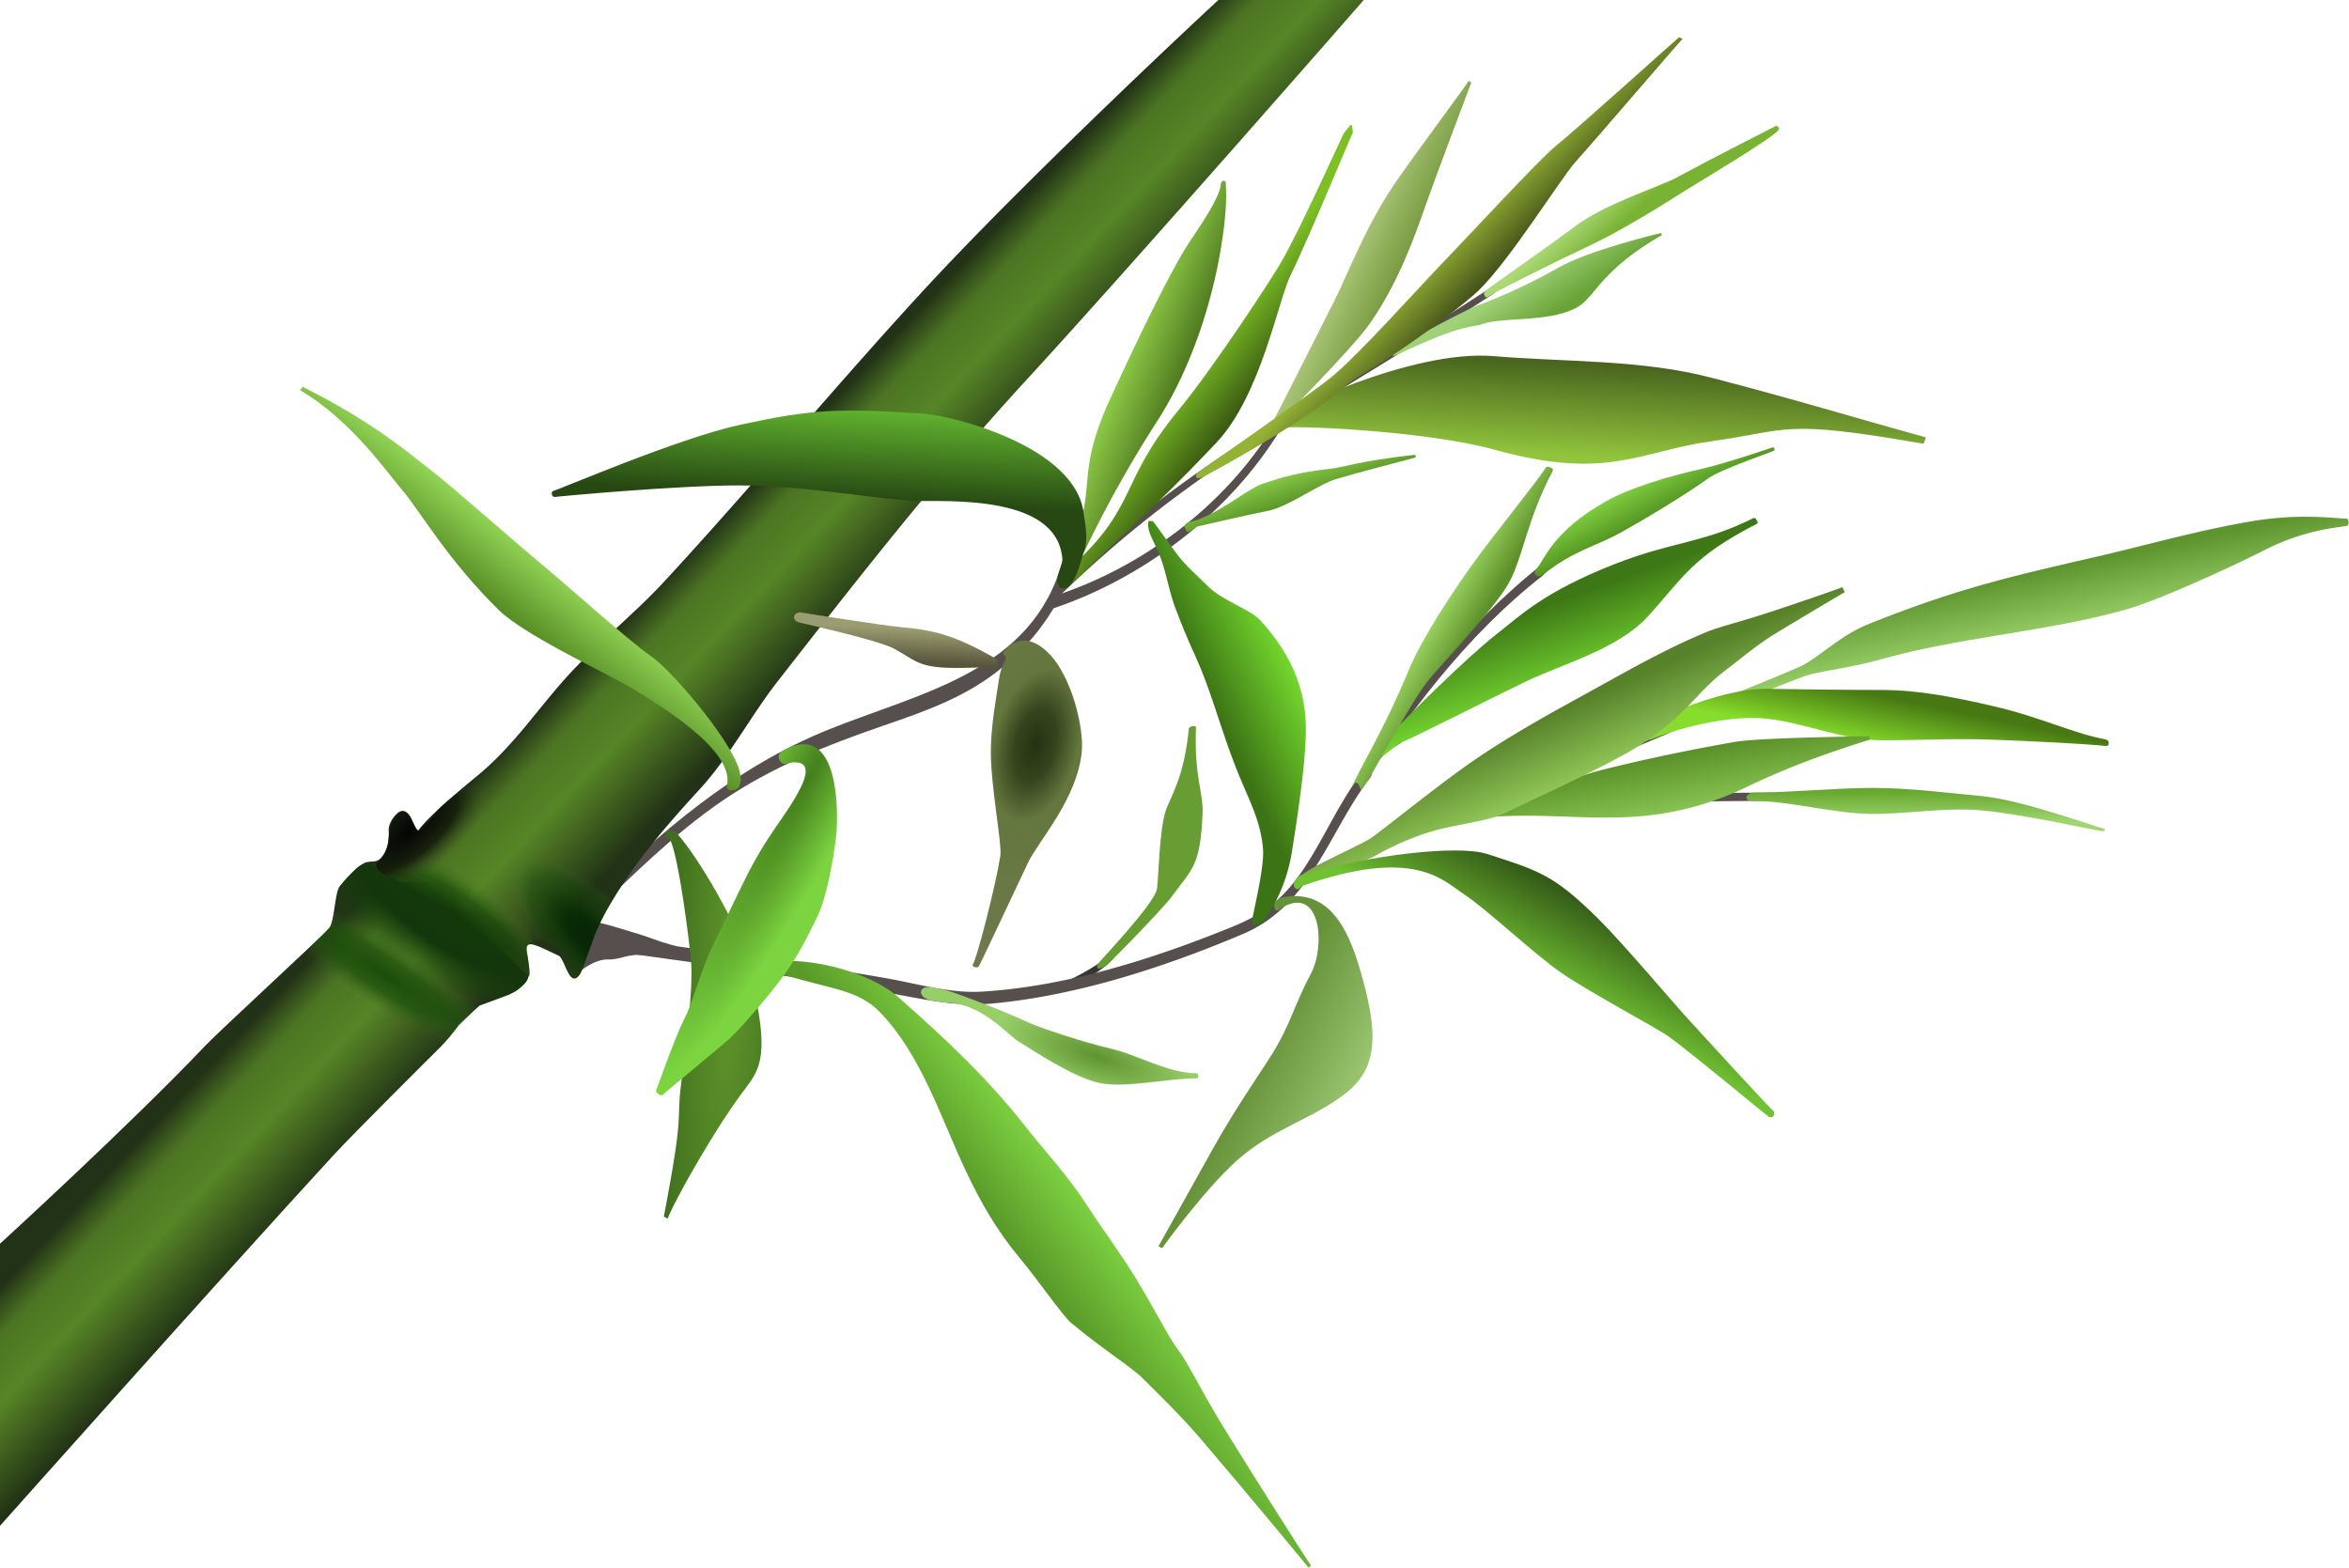 <svg clip-rule="evenodd" fill-rule="evenodd" stroke-linejoin="round" stroke-miterlimit="2" viewBox="0 0 1200 801" xmlns="http://www.w3.org/2000/svg" xmlns:xlink="http://www.w3.org/1999/xlink"><linearGradient id="a" gradientTransform="matrix(22.698 21.436 -21.436 22.698 248.004 284.504)" gradientUnits="userSpaceOnUse" x1="0" x2="1" y1="0" y2="0"><stop offset="0" stop-color="#223216"/><stop offset=".1" stop-color="#37531c"/><stop offset=".21" stop-color="#4c7523"/><stop offset=".49" stop-color="#568526"/><stop offset="1" stop-color="#223216"/></linearGradient><linearGradient id="b" gradientTransform="matrix(22.698 21.436 -21.436 22.698 248.004 284.504)" gradientUnits="userSpaceOnUse" x1="0" x2="1" y1="0" y2="0"><stop offset="0" stop-color="#223216"/><stop offset=".1" stop-color="#37531c"/><stop offset=".21" stop-color="#4c7523"/><stop offset=".5" stop-color="#568526"/><stop offset="1" stop-color="#223216"/></linearGradient><linearGradient id="c" gradientTransform="matrix(2.468 11.952 -11.952 2.468 581.821 210.566)" gradientUnits="userSpaceOnUse" x1="0" x2="1" y1="0" y2="0"><stop offset="0" stop-color="#5f952f"/><stop offset="1" stop-color="#98cf67"/></linearGradient><linearGradient id="d" gradientTransform="matrix(-2.048 9.807 -9.807 -2.048 551.673 233.921)" gradientUnits="userSpaceOnUse" x1="0" x2="1" y1="0" y2="0"><stop offset="0" stop-color="#477813"/><stop offset="1" stop-color="#87dd2b"/></linearGradient><linearGradient id="e" gradientTransform="matrix(2.693 14.269 -14.269 2.693 503.981 246.653)" gradientUnits="userSpaceOnUse" x1="0" x2="1" y1="0" y2="0"><stop offset="0" stop-color="#588e28"/><stop offset="1" stop-color="#92d15a"/></linearGradient><linearGradient id="f" gradientTransform="matrix(5.934 13.528 -13.528 5.934 488.722 237.698)" gradientUnits="userSpaceOnUse" x1="0" x2="1" y1="0" y2="0"><stop offset="0" stop-color="#57812a"/><stop offset="1" stop-color="#93c959"/></linearGradient><linearGradient id="g" gradientTransform="matrix(-8.53 15.561 -15.561 -8.53 492.72 272.722)" gradientUnits="userSpaceOnUse" x1="0" x2="1" y1="0" y2="0"><stop offset="0" stop-color="#355b18"/><stop offset="1" stop-color="#71c233"/></linearGradient><linearGradient id="h" gradientTransform="matrix(-11.016 -8.418 8.418 -11.016 427.138 182.898)" gradientUnits="userSpaceOnUse" x1="0" x2="1" y1="0" y2="0"><stop offset="0" stop-color="#345010"/><stop offset="1" stop-color="#7cc026"/></linearGradient><linearGradient id="i" gradientTransform="matrix(-10.354 -4.84 4.84 -10.354 460.4 152.001)" gradientUnits="userSpaceOnUse" x1="0" x2="1" y1="0" y2="0"><stop offset="0" stop-color="#76973e"/><stop offset="1" stop-color="#acc97b"/></linearGradient><linearGradient id="j" gradientTransform="matrix(13.659 -10.48 10.48 13.659 384.237 340.556)" gradientUnits="userSpaceOnUse" x1="0" x2="1" y1="0" y2="0"><stop offset="0" stop-color="#599a29"/><stop offset="1" stop-color="#7fd342"/></linearGradient><linearGradient id="k" gradientTransform="matrix(15.726 -7.339 7.339 15.726 423.102 235.496)" gradientUnits="userSpaceOnUse" x1="0" x2="1" y1="0" y2="0"><stop offset="0" stop-color="#3c7315"/><stop offset="1" stop-color="#74d92d"/></linearGradient><linearGradient id="l" gradientTransform="matrix(-4.323 -8.014 8.014 -4.323 504.971 202.382)" gradientUnits="userSpaceOnUse" x1="0" x2="1" y1="0" y2="0"><stop offset="0" stop-color="#4e8d1d"/><stop offset="1" stop-color="#87d948"/></linearGradient><linearGradient id="m" gradientTransform="matrix(5.708 15.786 -15.786 5.708 486.338 217.416)" gradientUnits="userSpaceOnUse" x1="0" x2="1" y1="0" y2="0"><stop offset="0" stop-color="#3e7816"/><stop offset="1" stop-color="#76d931"/></linearGradient><linearGradient id="n" gradientTransform="matrix(-6.376 -3.743 3.743 -6.376 475.644 218.787)" gradientUnits="userSpaceOnUse" x1="0" x2="1" y1="0" y2="0"><stop offset="0" stop-color="#5d902a"/><stop offset="1" stop-color="#97d05e"/></linearGradient><linearGradient id="o" gradientTransform="matrix(0 5.838 -5.838 0 555.161 252.933)" gradientUnits="userSpaceOnUse" x1="0" x2="1" y1="0" y2="0"><stop offset="0" stop-color="#68a830"/><stop offset="1" stop-color="#9fd670"/></linearGradient><linearGradient id="p" gradientTransform="matrix(19.094 9.511 -9.511 19.094 435.235 297.74)" gradientUnits="userSpaceOnUse" x1="0" x2="1" y1="0" y2="0"><stop offset="0" stop-color="#66923a"/><stop offset="1" stop-color="#9ec874"/></linearGradient><linearGradient id="q" gradientTransform="matrix(7.645 -9.513 9.513 7.645 284.288 216.633)" gradientUnits="userSpaceOnUse" x1="0" x2="1" y1="0" y2="0"><stop offset="0" stop-color="#578e25"/><stop offset="1" stop-color="#91d355"/></linearGradient><linearGradient id="r" gradientTransform="matrix(.32 -6.342 6.342 .32 367.469 227.81)" gradientUnits="userSpaceOnUse" x1="0" x2="1" y1="0" y2="0"><stop offset="0" stop-color="#56563c"/><stop offset="1" stop-color="#9c9c72"/></linearGradient><linearGradient id="s" gradientTransform="matrix(-10.66 -4.308 4.308 -10.66 417.052 171.998)" gradientUnits="userSpaceOnUse" x1="0" x2="1" y1="0" y2="0"><stop offset="0" stop-color="#527c21"/><stop offset="1" stop-color="#90ce48"/></linearGradient><linearGradient id="t" gradientTransform="matrix(.969 -17.452 17.452 .969 358.433 196.315)" gradientUnits="userSpaceOnUse" x1="0" x2="1" y1="0" y2="0"><stop offset="0" stop-color="#274813"/><stop offset="1" stop-color="#61b32f"/></linearGradient><linearGradient id="u" gradientTransform="matrix(-.884 17.955 -17.955 -.884 488.8 169.642)" gradientUnits="userSpaceOnUse" x1="0" x2="1" y1="0" y2="0"><stop offset="0" stop-color="#4a651e"/><stop offset="1" stop-color="#91c53d"/></linearGradient><linearGradient id="v" gradientTransform="matrix(-2.581 -7.532 7.532 -2.581 439.473 197.484)" gradientUnits="userSpaceOnUse" x1="0" x2="1" y1="0" y2="0"><stop offset="0" stop-color="#568f22"/><stop offset="1" stop-color="#90d651"/></linearGradient><linearGradient id="w" gradientTransform="matrix(-5.275 -7.548 7.548 -5.275 486.774 162.102)" gradientUnits="userSpaceOnUse" x1="0" x2="1" y1="0" y2="0"><stop offset="0" stop-color="#69a437"/><stop offset="1" stop-color="#a0d177"/></linearGradient><linearGradient id="x" gradientTransform="matrix(-8.306 -7.983 7.983 -8.306 477.093 154.178)" gradientUnits="userSpaceOnUse" x1="0" x2="1" y1="0" y2="0"><stop offset="0" stop-color="#3f4c17"/><stop offset="1" stop-color="#94b236"/></linearGradient><linearGradient id="y" gradientTransform="matrix(-4.629 -5.079 5.079 -4.629 499.239 145.874)" gradientUnits="userSpaceOnUse" x1="0" x2="1" y1="0" y2="0"><stop offset="0" stop-color="#78b333"/><stop offset="1" stop-color="#acd978"/></linearGradient><radialGradient id="z" cx="0" cy="0" gradientTransform="matrix(-11.835 -.624 5.63 -106.709 330.221 283.082)" gradientUnits="userSpaceOnUse" r="1"><stop offset="0" stop-color="#5f962b"/><stop offset="1" stop-color="#40701e"/></radialGradient><radialGradient id="A" cx="0" cy="0" gradientTransform="matrix(-2.084 6.267 -18.972 -6.308 400.881 304.246)" gradientUnits="userSpaceOnUse" r="1"><stop offset="0" stop-color="#5e9330"/><stop offset="1" stop-color="#97ce67"/></radialGradient><radialGradient id="B" cx="0" cy="0" gradientTransform="matrix(-31.43 59.212 -9.47 -5.027 344.948 250.412)" gradientUnits="userSpaceOnUse" r="1"><stop offset="0" stop-color="#447e1c"/><stop offset="1" stop-color="#7cd440"/></radialGradient><radialGradient id="C" cx="0" cy="0" gradientTransform="matrix(-10.954 42.874 -23.575 -6.023 388.92 243.904)" gradientUnits="userSpaceOnUse" r="1"><stop offset="0" stop-color="#253212"/><stop offset=".16" stop-color="#36441e"/><stop offset=".34" stop-color="#64773e"/><stop offset="1" stop-color="#70794e"/></radialGradient><radialGradient id="D" cx="0" cy="0" gradientTransform="matrix(-7.201 9.723 -31.297 -20.419 169.053 307.103)" gradientUnits="userSpaceOnUse" r="1"><stop offset="0" stop-color="#1a3c0d"/><stop offset=".08" stop-color="#17390c"/><stop offset=".17" stop-color="#15370c"/><stop offset=".5" stop-color="#14360c"/><stop offset="1" stop-color="#124309" stop-opacity="0"/></radialGradient><radialGradient id="E" cx="0" cy="0" gradientTransform="matrix(4.861 -6.588 20.9 15.42 190.561 253.18)" gradientUnits="userSpaceOnUse" r="1"><stop offset="0" stop-color="#113808"/><stop offset=".5" stop-color="#114205" stop-opacity=".61"/><stop offset="1" stop-color="#568525" stop-opacity="0"/></radialGradient><radialGradient id="F" cx="0" cy="0" gradientTransform="matrix(1.897 -2.558 20.264 15.031 165.597 203.588)" gradientUnits="userSpaceOnUse" r="1"><stop offset="0" stop-color="#15370c"/><stop offset="1" stop-color="#14360c" stop-opacity=".07"/></radialGradient><radialGradient id="G" cx="0" cy="0" gradientTransform="matrix(3.377 -5.136 23.084 15.178 155.82 216.126)" gradientUnits="userSpaceOnUse" r="1"><stop offset="0" stop-color="#194d09"/><stop offset=".52" stop-color="#20520d" stop-opacity=".77"/><stop offset="1" stop-color="#356219" stop-opacity=".03"/></radialGradient><radialGradient id="H" cx="0" cy="0" gradientTransform="matrix(-11.212 -11.795 4.912 -4.669 217.139 255.288)" gradientUnits="userSpaceOnUse" r="1"><stop offset="0" stop-color="#062404"/><stop offset=".33" stop-color="#072a04" stop-opacity=".88"/><stop offset=".61" stop-color="#0c3f06" stop-opacity=".47"/><stop offset=".81" stop-color="#174a0b" stop-opacity=".36"/><stop offset="1" stop-color="#376e19" stop-opacity="0"/></radialGradient><radialGradient id="I" cx="0" cy="0" gradientTransform="matrix(5.478 6.525 -15.202 12.763 182.014 236.31)" gradientUnits="userSpaceOnUse" r="1"><stop offset="0" stop-color="#040304"/><stop offset=".56" stop-color="#12190a" stop-opacity=".81"/><stop offset="1" stop-color="#476d21" stop-opacity=".08"/></radialGradient><g fill-rule="nonzero"><path d="m301.27 468.31c21.496-20.744 43.113-42.353 67.838-59.244 24.783-16.936 52.928-28.234 81.16-37.965 22.388-7.719 43.66-14.976 62.195-30.463 17.965-15.013 30.852-33.78 36.945-56.473 1.786-6.644-5.613-1.341-6.599 2.33-15.173 56.498-72.255 67.249-119.158 86.102-49.037 19.712-86.104 52.59-123.66 88.833-2.754 2.655-3.676 11.662 1.28 6.88" fill="#564f4e"/><path d="m534.126 312.116c48.568-15.226 94.23-49.83 120.418-93.34 2.455-4.076-.986-6.025-3.422-1.976-24.907 41.382-68.175 73.812-114.307 88.277-2.376.746-6.09 8.103-2.69 7.039" fill="#564f4e"/><path d="m546.183 504.857c7.795-4.017 16.243-8.5 22.396-14.846 1.318-1.357 1.755-5.906-.637-3.44-2.569 2.647-5.582 4.95-8.785 7.02-4.115 2.666-8.54 4.952-12.727 7.11-1.496.771-2.913 5.532-.247 4.156" fill="#363636"/><path d="m698.222 397.938c1.657-2.405 2.772-5.119 4.476-7.5 3.327-4.644 8.18-8.016 12.997-10.94 1.428-.864-1.851-4.929-3.524-3.915-4.895 2.966-9.526 6.338-12.998 10.94-1.77 2.348-2.821 5.098-4.475 7.5-1.12 1.625 2.608 5.245 3.524 3.915" fill="#564f4e"/><path d="m691.255 408.712c26.021-41.922 57.83-84.189 96.888-114.654 1.905-1.486 3.801-8.912.374-6.238-40.644 31.703-73.614 75.306-100.682 118.916-2.515 4.052.936 5.98 3.42 1.976m-26.095 43.123c63.51-34.267 133.583-52.66 199.045-82.442 1.783-.812-1.955-4.415-3.572-3.68-62.185 28.292-128.531 46.305-189.46 77.413-3.208 1.638-2.834 2.518-6.013 4.233-1.781.962-1.541 5.308 0 4.476" fill="#564f4e"/><path d="m760.346 411.36c49.016-.783 98.058-2.077 147.08-2.195 2.426-.005-.54-4.2-2.203-4.196-49.02.12-98.066 1.411-147.079 2.194-2.434.04.543 4.223 2.202 4.196m-221.621-104.43c33.015-32.396 67.97-59.471 107.162-83.902 39.217-24.446 79.034-47.938 117.623-73.356 1.378-.909 2.713-5.782.248-4.16-39.25 25.858-79.755 49.76-119.649 74.621-38.84 24.212-74.16 50.963-106.862 83.051-1.359 1.336-.98 6.156 1.478 3.746m-238.669 177.435a5221.839 5221.839 0 0 1 92.684 13.01c21.512 3.209 43.013 6.552 64.403 10.503 17.099 3.159 32.149 6.48 49.722 4.845 43.526-4.052 87.924-18.543 128.028-35.494 34.817-14.718 43.547-51.561 64.858-79.613 3.193-4.205-2.455-4.718-4.863-1.55-10.692 14.08-18.031 31.075-27.638 45.94-10.603 16.4-20.38 24.467-37.99 31.624-39.916 16.23-84.267 30.363-127.474 33-16.233.99-31.87-3.746-47.72-6.586-21.01-3.764-42.13-6.957-63.244-10.095a5126.694 5126.694 0 0 0 -86.617-12.104c-3.095-.406-7.434 6.09-4.149 6.52" fill="#564f4e"/></g><path d="m295.174 497.29c.948-1.17 8.827-7.316 15.397-7.09 6.57.23 9.892-3.171 19.58-2.197 7.435.748 13.317 2.197 13.317 2.197s2.618-.034 3.411-2.197c1.078-2.926-1.322-4.009-1.362-4.544 0 0-5.21-1.457-7.094-2.062-3.027-.975-6.404-2.355-11.722-4.018-5.319-1.657-10.988-3.387-15.419-4.641-4.43-1.254-7.623-2.034-7.987-1.792-.658.44-3.019 8.507-3.896 12.513-.877 4.007-4.225 13.83-4.225 13.83z" fill="#564f4e"/><path d="m290.364 288.471c.901.951.254-2.72-.032-4.332-.516-2.901 1.745-1.501 6.143.545 1.088.503 1.885 5.216 3.445 4.33 1.274-.723 1.746-3.791 2.764-6.588 1.17-3.212 2.992-6.397 4.464-8.823 4.843-7.986 10.776-14.755 16.662-21.16 4.276-4.653 7.63-10.196 11.228-15.512 1.28-1.892 2.59-3.753 3.982-5.534 9.033-11.558 18.012-23.072 27.355-34.383 6.642-8.041 13.425-15.937 20.45-23.581 21.698-23.61 65.893-74.214 65.893-74.214h-28.178s-36.42 33.7-57.781 56.942c-7.019 7.638-13.859 15.401-20.671 23.183-9.598 10.964-19.141 21.965-29.054 32.701a110.398 110.398 0 0 1 -4.716 4.77c-4.621 4.433-9.535 8.655-13.828 13.327-5.886 6.404-10.655 13.793-17.788 19.661-2.167 1.782-4.223 3.477-6.521 5.537-2.001 1.794-1.719 2.441-4.415 4.991-1.262 1.192-2.148-6.037-4.867-2.77-2.395 2.879-.274 4.84-2.719 7.975-1 1.282-1.963.636-3.213 1.145-1.486.603 17.48 7.096 31.397 21.79z" fill="url(#a)" transform="matrix(2.634 0 0 2.634 -495.547 -261.6)"/><path d="m276.598 296.804c-5.281-2.75-10.643-6.826-13.814-9.117-9.515-6.873-10.736-9.722-11.905-8.351-1.097 1.289-21.343 19.975-23.676 22.435-14.506 15.294-39.97 38.568-39.97 38.568v54.727s43.055-48.365 64.753-71.975c3.671-3.996 19.479-19.746 20.189-20.424 1.851-1.77 4.933-5.598 4.423-5.863z" fill="url(#b)" transform="matrix(2.634 0 0 2.634 -493.224 -260.965)"/><path d="m507.027 243.126c2.401-.523 21.537-9.162 31.149-12.662 1.646-.599 5.61-1.225 7.916-1.681 3.863-.763 4.876-1.025 7.251-1.682 15.313-4.237 31.501-5.224 46.813-9.461 7.659-2.119 24.215-10.089 27.004-11.527 8.689-4.479 15.387-4.441 16.351-4.878.083-.282.161-.266.132-.559a4.477 4.477 0 0 0 -.066-.448c-.03-.149-.202-.259-.343-.337-.546.204-8.056-1.139-17.885.45-9.835 1.59-21.196 4.763-28.935 6.569-16.494 3.848-27.494 6.098-45.564 13.336-2.288.917-3.964 1.807-7.059 4.003-1.924 1.365-4.877 3.648-6.478 4.348-9.354 4.085-28.725 11.614-31.125 12.137.092.266.186.532.28.797l.279.798c.094.265.188.531.28.797z" fill="url(#c)" transform="matrix(2.634 0 0 2.634 -495.547 -261.6)"/><path d="m508.2 242.777c1.664-.754 13.459-5.096 22.863-4.016 7.288.837 14.671 4.156 22.008 4.156s14.367-.403 21.697-.118c8.047.313 16.855.739 21.859 1.221.277-.024.475-.219.475-.36v-.42c0-.141-.225-.337-.493-.483-6.298-1.133-12.572-4.311-21.841-6.456-7.147-1.655-14.36-3.152-21.697-3.152s-14.674-.096-22.008-.22c-10.029-.17-23.602 6.86-25.267 7.614l.618.781c.206.26 1.274.912 1.48 1.172.207.261.099.021.306.281z" fill="url(#d)" transform="matrix(2.634 0 0 2.634 -495.547 -261.6)"/><path d="m476.383 257.819c10.238-.729 16.801.271 26.018.038 8.294-.211 16.108-1.906 24.245-5.772 4.725-2.245 11.35-5.307 24.168-9.305-.021-.078-.043-.157-.063-.236a10.214 10.214 0 0 1 -.063-.235l-.064-.236c-.541.119-20.94.267-26.132 1.174a376.665 376.665 0 0 0 -24.369 5.084c-8.06 1.965-22.512 7.55-24.408 7.83l.223.552.222.553z" fill="url(#e)" transform="matrix(2.634 0 0 2.634 -495.547 -261.6)"/><path d="m440.604 271.171c1.224-.612 12.675-4.9 14.465-5.963.957-.566 5.393-3.045 10.845-4.652 4.753-1.402 10.578-1.828 14.184-3.569 8.441-4.077 15.729-7.288 23.26-11.432a52.9 52.9 0 0 0 11.703-8.79c2.75-2.744 4.394-4.938 8.225-7.81 2.4-1.798 5.576-4.547 9.098-6.69 5.238-3.188 13.191-7.9 13.565-8.109l-.171-.315-.17-.315-.17-.315c-.375.209-7.83 2.821-15.328 5.258-4.017 1.306-8.641 2.479-10.866 3.392-3.518 1.444-6.872 3.054-10.171 4.758-4.156 2.148-8.223 4.448-12.423 6.758-7.531 4.145-15.063 8.273-22.176 13.1-3.386 2.298-7.739 5.615-11.604 8.61-4.434 3.437-8.227 6.451-9.184 7.018-1.119.664-6.397 3.235-10.176 5.154-2.268 1.152-3.348 2.123-3.955 2.557-.196.556-.804.977-.266 1.641.603.745 1.119-.188 1.315-.286z" fill="url(#f)" transform="matrix(2.634 0 0 2.634 -495.547 -261.6)"/><path d="m440.526 271.213c21.937-7.685 27.317-1.219 31.691 1.664 4.218 2.78 13.312 11.361 18.598 15.054 5.287 3.694 18.555 10.728 20.928 12.43 4.555 3.268 18.91 15.277 19.561 15.672.101-.122.502.055.603-.068l.303-.368c.102-.122-.098-.545.004-.668-.651-.396-14.86-15.946-17.486-18.838-1.964-2.162-11.945-13.928-16.527-18.466-8.783-8.7-11.533-9.367-21.577-12.646-5.573-1.82-22.846.071-36.416 4.227-.307.31-.742.51-.904 1.045-.32.47-.305.351-.238.813.052.353.593 1.358 1.46.149z" fill="url(#g)" transform="matrix(2.634 0 0 2.634 -495.547 -261.6)"/><path d="m316.88 335.316.397.188.398.188c-.11-.647 6.866-13.83 13.55-23.25 4.038-5.69 7.154-6.58 1.615-27.551-1.617-6.118-9.322-19.411-13.348-23.818-.852-.932-1.448-.61-1.817-.61-.243 0-.332.386-.398.61-.066.225-.139.551 0 .736.139.184.633-.048.835.374 1.717 3.573 3.858 20.624 4.087 24.144.328 5.04-1.026 16.09-1.932 23.01-1.061 8.097.751 4.474-3.387 25.979z" fill="url(#z)" transform="matrix(2.634 0 0 2.634 -495.547 -261.6)"/><path d="m393.235 211.549c-.218.523-.031 1.248.427 1.483 1.473.753 1.728-.106 4.729-2.697 1.162-1.635 11.835-10.485 25.66-25.157 8.677-9.208 11.976-27.688 14.457-32.644 3.093-6.184 11.763-27.161 12.011-27.505-.007-.349-.167-1.498-.326-1.524-.158-.025-1.114 1.297-1.394 1.601-.248.344-8.948 19.744-12.512 25.626-1.794 2.964-12.194 19.128-19.794 28.402-11.026 13.456-7.942 18.187-19.443 29.044-1.124 1.061-3.098 1.655-3.815 3.371z" fill="url(#h)" transform="matrix(2.634 0 0 2.634 -495.547 -261.6)"/><path d="m435.679 181.723c.449-.491 14.734-14.721 18.258-19.828 5.458-7.917 8.447-16.351 10.763-22.955 1.923-5.489 8.59-23.087 8.783-23.6l-.244-.174-.244-.175c-.193.513-11.603 15.76-14.811 20.613-5.515 8.339-8.53 16.686-11.339 22.219-3.144 6.191-11.507 22.931-11.956 23.422l.395.238z" fill="url(#i)" transform="matrix(2.634 0 0 2.634 -495.547 -261.6)"/><path d="m339.722 288.269c10.02 3.038 14.893 3.043 19.108 7.407 8.002 8.284 11.759 20.464 16.67 30.857 2.799 5.925 5.959 11.467 10.343 16.722 3.611 4.328 8.456 11.37 10.055 12.688 6.934 5.719 11.776 8.597 13.963 10.826 2.511 2.555 6.772 6.523 11.545 12.112 9.205 10.779 20.315 24.231 20.528 24.505l.156-.123.156-.121.156-.123c-.214-.274-9.779-15.146-17.242-27.328-3.935-6.422-6.805-12.337-8.457-14.447-1.926-2.458-4.674-8.169-8.67-14.617-2.681-4.328-6.082-8.889-9.143-13.624-3.717-5.749-8.382-10.721-11.93-15.249-7.088-9.049-14.973-16.525-24.582-25.003-4.545-4.011-13.485-6.943-21.064-7.052-.228.323-.012.184-.164.481-.423.826-.031.173-.624 1.002-.48.672-1.476.997-.804 1.087z" fill="url(#j)" transform="matrix(2.634 0 0 2.634 -495.547 -261.6)"/><path d="m431.052 277.442c-.184 1.037.333 1.249.672 1.349s1.219-.772 1.361-.748c2.377-2.968 4.7-7.918 5.575-13.295 1.178-7.232 2.325-15.386 2.616-20.482.208-3.641.659-9.954-3.441-17.401-1.288-2.34-3.025-4.791-5.36-7.307-1.851-1.994-7.308-3.805-9.993-6.461-2.223-2.199-4.395-4.071-5.966-6.163-2.732-3.635-4.708-6.634-4.887-6.549-.179.084-.566-.085-.744 0-.414 2.357 1.309 3.844 2.746 8.301.827 2.564 1.407 5.774 2.465 8.569 1.277 3.374 2.47 6.26 3.608 8.73a81.405 81.405 0 0 1 2.404 5.845c2.286 6.17 3.932 12.33 6.928 19.301 2.016 4.69 3.636 8.111 4.049 12.746.306 3.434-1.603 11.131-2.033 13.565z" fill="url(#k)" transform="matrix(2.634 0 0 2.634 -495.547 -261.6)"/><path d="m487.412 210.811c5.824-4.726 10.215-5.478 15.142-8.241 4.925-2.763 11.76-6.818 17.002-10.539 2.453-1.743 12.673-5.19 12.724-5.362.043-.218.028-.179-.005-.246-.033-.066-.035-.117-.067-.183-.033-.067-.057-.086-.224-.168-.52.207-9.621 3.242-13.491 4.107-6.507 1.453-14.094 3.665-19.009 6.448-10.37 5.873-11.855 11.431-13.329 12.987-.305.322-.603 1.049 0 1.378.646.352.923-.125 1.257-.181z" fill="url(#l)" transform="matrix(2.634 0 0 2.634 -495.547 -261.6)"/><path d="m459.885 243.319c1.946-.658 17.61-8.656 24.022-11.732 7.512-3.603 18.001-6.312 23.882-12.757 6.757-7.405 8.455-11.474 21.133-17.932.192-.293.077-.419.005-.544s-.126-.181-.198-.306.029-.173-.454-.273c-9.846 4.958-15.752 4.528-27.064 8.988-13.725 5.411-18.096 9.868-22.918 13.641-5.602 4.381-17.056 15.702-20.538 19.473-.564.611-.896 1.441-1.229 2.17-.324.708-.967 2.02-.769 2.205.198.184 3.589-2.75 4.128-2.933z" fill="url(#m)" transform="matrix(2.634 0 0 2.634 -495.547 -261.6)"/><path d="m450.336 251.82c.121.096.698-.803.82-.707.574.118.794 1.287.915 1.383.122.096 1.59-2.112 1.877-2.624 5.127-9.134 8.957-15.73 11.068-18.404 2.306-2.925 11.694-12.642 15.303-18.299 3.056-4.792 3.783-12.864 8.977-22.514.108-.275-.109-.481-.244-.564-.134-.082-.25-.086-.385-.168-.135-.083-.481-.09-.707.038-1.375 2.364-10.264 13.254-14.174 18.708-3.909 5.455-9.61 14.069-12.239 20.165-1.546 3.584-3.079 7.739-9.71 20.017-.443.819-1.012 2.075-1.501 2.969z" fill="url(#n)" transform="matrix(2.634 0 0 2.634 -495.547 -261.6)"/><path d="m527.982 254.647c7.096 0 16.23 2.561 23.326 2.561 7.095 0 14.223-1.35 21.289-.684 7.973.751 22.233 3.957 23.352 4.025.236.002.281-.055.321-.107l.109-.153c.037-.052-.002-.133-.096-.201-1.177-.174-15.805-5.588-23.686-6.334-7.066-.669-14.194-1.608-21.289-1.608-7.096 0-16.21.921-23.306.921-.631.129-1.14.571-1.14.826 0 .752.467.707 1.12.754z" fill="url(#o)" transform="matrix(2.634 0 0 2.634 -495.547 -261.6)"/><path d="m436.022 275.884c.361-.101.388-.315.803-.55 7.576-4.298 8.355 7.595 5.584 12.786-3.125 5.852-4.104 10.136-7.449 15.475-3.345 5.338-6.603 9.792-11.222 17.891-.889 1.558-10.765 19.351-10.925 19.573.078.041.144.066.222.107l.236.122c.078.041.168.098.247.138.161-.221 8.154-11.325 14.526-17.02 6.931-6.181 14.266-7.822 20.915-12.888 6.829-5.203 6.381-12.442 2.892-24.316-2.319-7.885-6.045-15.41-14.783-13.863-.341.06-.465.197-1.046.468-.324.152-.873.644-.764 1.296.109.651.212.936.764.781z" fill="url(#p)" transform="matrix(2.634 0 0 2.634 -495.547 -261.6)"/><path d="m368.479 293.323c1.141.194 2.313.413 3.581.475 6.551.324 11.478 6.187 13.568 7.495 3.117 1.95 10.964 7.158 15.921 8.135 4.957.976 13.045-.971 18.873-.951l.139-.481c.046-.16-.207-.32-.161-.48-5.828-.02-11.379-3.524-16.877-4.804-4.919-1.147-13.691-3.982-16.321-5.233-2.227-1.061-7.751-3.378-14.435-5.747-1.462-.518-3.055-.729-4.288-.979-1.342-.025-1.684.572-1.722.979-.082.879 1.318 1.522 1.722 1.591z" fill="url(#A)" transform="matrix(2.634 0 0 2.634 -495.547 -261.6)"/><path d="m560.89 492.432c-.772 1.172-.366 1.923 0 2.352.363.43 2.708-.382 3.843-1.143 2.066-1.383 29.554-29.625 33.98-35.705 10.19-14.001 14.544-15.308 15.621-42.325.45-11.209-4.328-18.013-3.367-44.216-.321-.43-1.217-.517-1.823-.38-.61.14-1.585.527-1.828 1.202-2.276 24.643-9.262 34.759-11.656 41.6-3.43 9.813-3.649 32.726-4.594 40.186-.94 7.46-29.172 36.906-30.176 38.429z" fill="#689d34"/><path d="m246.34 175.002c10.009 5.883 17.007 16.148 19.938 19.538 3.074 3.554 8.695 13.42 18.619 23.126 5.152 5.039 21.494 12.501 25.98 15.264 4.487 2.764 19.873 11.82 18.252 18.767-.227.971.812.972 1.146.868 1.146-.051 1.4-.962 1.455-1.606.263-.267.003-.534 0-1.02-.035-4.972-12.965-20.315-17.217-23.252-4.336-2.995-15.657-13.215-21.2-17.819-5.545-4.603-18.257-15.847-21.686-18.417-3.428-2.571-10.536-8.993-24.786-16.102l-.251.326z" fill="url(#q)" transform="matrix(2.634 0 0 2.634 -495.547 -261.6)"/><path d="m315.435 310.602c-.118.455-.024.544.114.666l.415.367c.138.123.275.156.714.068.292-.418 8.993-7.469 12.733-10.732 2.074-1.81 7.329-7.931 9.993-11.449 3.377-4.456 5.097-8.058 7.244-12.382 2.146-4.325 3.495-13.954 3.682-15.804.357-3.561.892-22.154-9.956-16.644-.508.258-1.722 1.001-.97 2.159.709 1.092 1.371.509 1.66.46 7.559-1.298.31 8.357-2.953 13.158a77.89 77.89 0 0 0 -5.339 9.116c-2.147 4.323-4.474 9.29-6.432 13.244s-3.954 11.074-5.198 13.529c-2.402 4.736-5.416 13.828-5.707 14.244z" fill="url(#B)" transform="matrix(2.634 0 0 2.634 -495.547 -261.6)"/><path d="m376.747 286.496c.081.301.312.377.515.424s.316.142.704-.142c.222-.246 8.548-18.07 9.571-20.166 2.133-4.373 9.493-12.299 10.405-21.481.458-4.613-1.934-14.425-6.215-18.889-2.206-2.3-4.823-3.685-7.901-1.7-.239.301-.849.961-1.088 1.262-.248.311.217.585.48 1.022.169.281-.934 1.717-1.248 3.73-.611 3.905-1.711 10.086-1.673 14.721.058 7.024 2.197 17.738 1.851 20.045-.782 5.221-4.573 20.203-5.401 21.174z" fill="url(#C)" transform="matrix(2.634 0 0 2.634 -495.547 -261.6)"/><path d="m342.911 219.979c-1.187-.177 15.467 3.383 18.717 5.205 5.364 3.006 4.79 4.149 17.8 3.541.68-.032 1.856 1.512 2.22-.5.062-.342.094-.895-.651-1.316-7.283-4.113-11.304-5.362-18.129-5.951-3.712-.319-20.768-3.05-19.581-2.872-.818.101-1.083.486-1.149.799-.065.312.143.849.773 1.094z" fill="url(#r)" transform="matrix(2.634 0 0 2.634 -495.547 -261.6)"/><path d="m393.219 211.309c-.147.683-.3 1.335.741 1.921.918.518 1.282-.095 1.684-.893 1.06-2.1 6.267-14.773 16.987-31.436 6.845-10.64 10.699-23.668 12.313-33.539 1.531-9.359.804-12.176.956-12.57-.094-.337-.288-.441-.447-.426-.159.016-.341.137-.535.503-.153.394.603 1.605-5.653 10.729-3.905 5.695-10.792 20.17-15.808 31.061-7.72 16.765-1.25 17.494-9.497 32.653a8.813 8.813 0 0 0 -.741 1.997z" fill="url(#s)" transform="matrix(2.634 0 0 2.634 -495.547 -261.6)"/><path d="m295.792 195.712c.876-.136 23.848-2.259 35.787-2.24 13.767.023 27.895 3.026 35.571 3.026 7.677 0 26.426-.435 27.04 11.488.034.673-1.437 3.769-1 4.508 0 0 .236.639.68.847 2.612 1.223 4.089-6.094 4.431-6.905 1.018-2.41.267-5.585 0-7.642-1.661-12.805-25.09-18.863-31.396-19.264-16.316-1.038-21.217-.854-35.208 2.176-12.066 2.613-35.336 12.679-36.212 12.816-.429.212-.352.538-.3.736.05.198.09.432.607.454z" fill="url(#t)" transform="matrix(2.634 0 0 2.634 -495.547 -261.6)"/><path d="m436.539 182.369c.982-.659 27.774.403 41.344 4.153 22.124 6.114 28.109.344 42.053-1.597 15.542-2.163 13.53-4.357 41.266.467l.237-.619.238-.619c-12.487-3.403-24.92-7.242-41.741-11.6-13.628-3.531-28.023-2.984-42.053-4.156-16.273-1.36-41.048 11.174-42.029 11.832l.342 1.069z" fill="url(#u)" transform="matrix(2.634 0 0 2.634 -495.547 -261.6)"/><path d="m419.073 202.307c.168-.03.471-.296 1.035-.808 2.526-.553 9.355-2.198 13.89-3.085 4.011-.785 9.842-5.172 13.341-6.196 5.798-1.702 8.857-2.408 15.048-4.088.388-.058.305-.194.307-.291.003-.097.019-.267-.292-.292-10.497 1.176-13.756 2.406-16.137 2.676-5.914.673-9.003 1.474-13.331 2.967-2.768.955-7.635 5.134-12.362 6.878-.592.219-1.507.437-2.09.568-.327.232-.885.637-.445 1.227.258.834.61.687 1.036.444z" fill="url(#v)" transform="matrix(2.634 0 0 2.634 -495.547 -261.6)"/><path d="m458.954 168.186c13.493-6.392 14.648-5.253 16.679-6.012 3.883-1.447 14.079-.211 18.963-3.619 3.039-2.12 4.475-7.111 15.865-13.644l-.079-.203-.079-.202c-.358.089-13.949 3.282-20.178 6.854-5.166 2.964-11.066 5.609-15.58 7.272-2.035.75-11.362 5.681-16.224 8.618-.374.226-.296.764-.22.936.116.261.853 0 .853 0z" fill="url(#w)" transform="matrix(2.634 0 0 2.634 -495.547 -261.6)"/><path d="m421.373 191.863c1.124-.495 20.71-11.16 27.567-17.607 2.099-1.767 4.204-2.724 8.792-5.715 6.732-4.389 14.668-10.456 17.18-12.888 6.07-5.881 16.064-21.923 18.767-24.914 3.964-4.386 20.378-23.595 20.785-23.873l-.331-.17-.331-.169c-.407.278-19.617 17.625-23.906 21.076-3.141 2.527-17.74 18.337-21.836 22.551-4.098 4.215-16.335 17.936-21.83 22.426-3.442 2.812-24.858 17.77-25.81 18.4-.434.546-.394.84-.23.997.164.156.687.104 1.183-.114z" fill="url(#x)" transform="matrix(2.634 0 0 2.634 -495.547 -261.6)"/><path d="m476.593 156.974c.563-.604 13.703-7.156 19.1-9.66 6.833-3.169 14.627-8.08 18.917-10.793 3.122-1.975 16.635-9.991 18.441-11.921-.058-.154.184-.308.127-.461-.058-.154-.415-.307-.474-.461-4.342 2.211-12.349 6.268-19.387 10.078-3.25 1.758-13.886 5.051-19.765 9.495-4.746 3.588-16.799 11.95-17.363 12.554-.144.154-.355.434-.147.817.225.414.357.34.551.352z" fill="url(#y)" transform="matrix(2.634 0 0 2.634 -495.547 -261.6)"/><path d="m259.346 266.267c-1.486.603-3.537 2.844-4.928 4.526-1.014 1.228-1.026 6.951-2.108 8.221-1.098 1.289 23.559 20.15 25.35 18.5a438.643 438.643 0 0 1 3.84-3.514c2.282-.854 3.685-1.34 5.233-1.958 2.149-.858 3.861-2.241 4.282-3.737 2.178-2.209-28.595-23.494-31.669-22.038z" fill="url(#b)" transform="matrix(2.634 0 0 2.634 -496.506 -260.588)"/><path d="m152.121 299.825c-1.539 1.495-3.073 2.724-3.252 4.321-.219 1.958-.062 3.991 4.01 8.014 2.505 2.475 11.763 8.28 16.917 9.274 5.66 1.091 7.677 1.521 10.41.744 1.932-.549 2.462-1.025 3.877-2.304.328-.297.638-.886.551-1.217s-1.015-.818-1.388-1.291c-1.488-1.888-4.685-4.464-8.361-7.037-1.499-1.05-2.537-1.861-3.904-2.638-2.686-1.526-4.36-2.494-6.206-3.545-1.817-1.035-3.262-1.587-4.696-2.338-3.829-2.007-5.644-4.23-7.958-1.983z" fill="url(#D)" transform="matrix(2.714 0 0 2.891 -231.352 -422.497)"/><path d="m177.826 243.858s-.503 1.188 1.059 2.189c2.825 1.812 6.104 5.223 10.628 8.507 1.563 1.135 4.236 2.68 7.248 4.185 4.375 2.184 6.714 5.352 7.648 5.858.258.14-.056-2.805-.383-4.801-.109-.665-.122-.727 0-1.057.18-.486 1.285-.321 1.076-1.855-.409-3.008-1.573-3.73-3.154-6.163-1.946-2.993-4.216-3.076-6.776-5.673-3.697-3.75-9.499-2.967-12.347-2.416-2.32.449-4.269.81-4.999 1.226z" fill="url(#E)" transform="matrix(2.634 0 0 2.634 -268.17 -198.282)"/><path d="m160.446 196.887-3.536-.827s-2.816-1.163-2.193.827c.622 1.991.272 3.044 2.193 3.973 1.92.929 3.178 1.92 4.893 2.623 1.716.704 2.494 1.382 3.881 2.519 1.387 1.136 1.551 1.756 4.422 2.437s4.461 3.184 5.805 2.128 4.112-1.056 2.025-3.246-3.45-2.946-6.052-3.838c-2.602-.891-2.539-.925-4.15-2.623-1.611-1.697-1.088-1.799-3.159-2.254-2.072-.456-4.129-1.719-4.129-1.719z" fill="url(#F)" transform="matrix(3.03 0 0 3.03 -277.87 -150.772)"/><path d="m145.882 203.695s-.118 1.004-.366 2.198c-.161.769-.891 1.433-1.499 2.123-.608.689-1.937 1.834-2.517 2.642-1.199 1.672-.536 3.738 1.06 5.85 2.466 3.261 4.816 4.934 10.097 7.393 2.554 1.19 5.487 1.384 9.982 4.105 1.089.659 2.477 2.086 3.929 1.707.871-.227 1.924-1.846 2.506-2.592 1.291-1.655 2.43-2.502 3.077-3.22.594-.659 1.802-1.86 1.361-2.697-.46-.872-1.747-2.266-3.197-3.036-.871-.463-4.872-3.242-5.604-3.733-3.122-2.098-13.625-11.724-18.829-10.74z" fill="url(#G)" transform="matrix(2.634 0 0 2.634 -213.567 -71.141)"/><path d="m218.126 243.973s-7.885-4.533-10.631-3.381c-2.242.941-4.233 3.555-3.982 5.92.259 2.448 1.538 7.834 5.537 8.766 1.429.333 2.964 1.187 3.427 2.532 1.093 3.171 1.978 4.953 3.493.997 1.011-2.644 1.339-4.048 2.156-5.679 1.091-2.177 1.387-2.828 1.801-3.8 1.344-3.154-1.14-4.324-1.801-5.355z" fill="url(#H)" transform="matrix(3.287 0 0 3.287 -411.14 -358.787)"/><path d="m192.28 228.352c1.233-.569 2.867-.615 3.33 2.35.462 2.965.36 2.819-1.349 5.593-1.323 2.148-4.356 5.807-5.469 7.9-1.112 2.094-4.375 2.297-5.308 2.297-.932 0-3.344.058-4.8-.608-3.892-1.779-3.928-2.847-2.72-3.804 1.056-.837 1.92-3.322 1.715-5.785-.121-1.445 1.531-3.632 2.552-3.729 2.194-.209 2.486 4.869 3.253 3.729 1.207-1.794 6.775-7.011 8.796-7.943z" fill="url(#I)" transform="matrix(2.634 0 0 2.634 -269.44 -198.28)"/></svg>